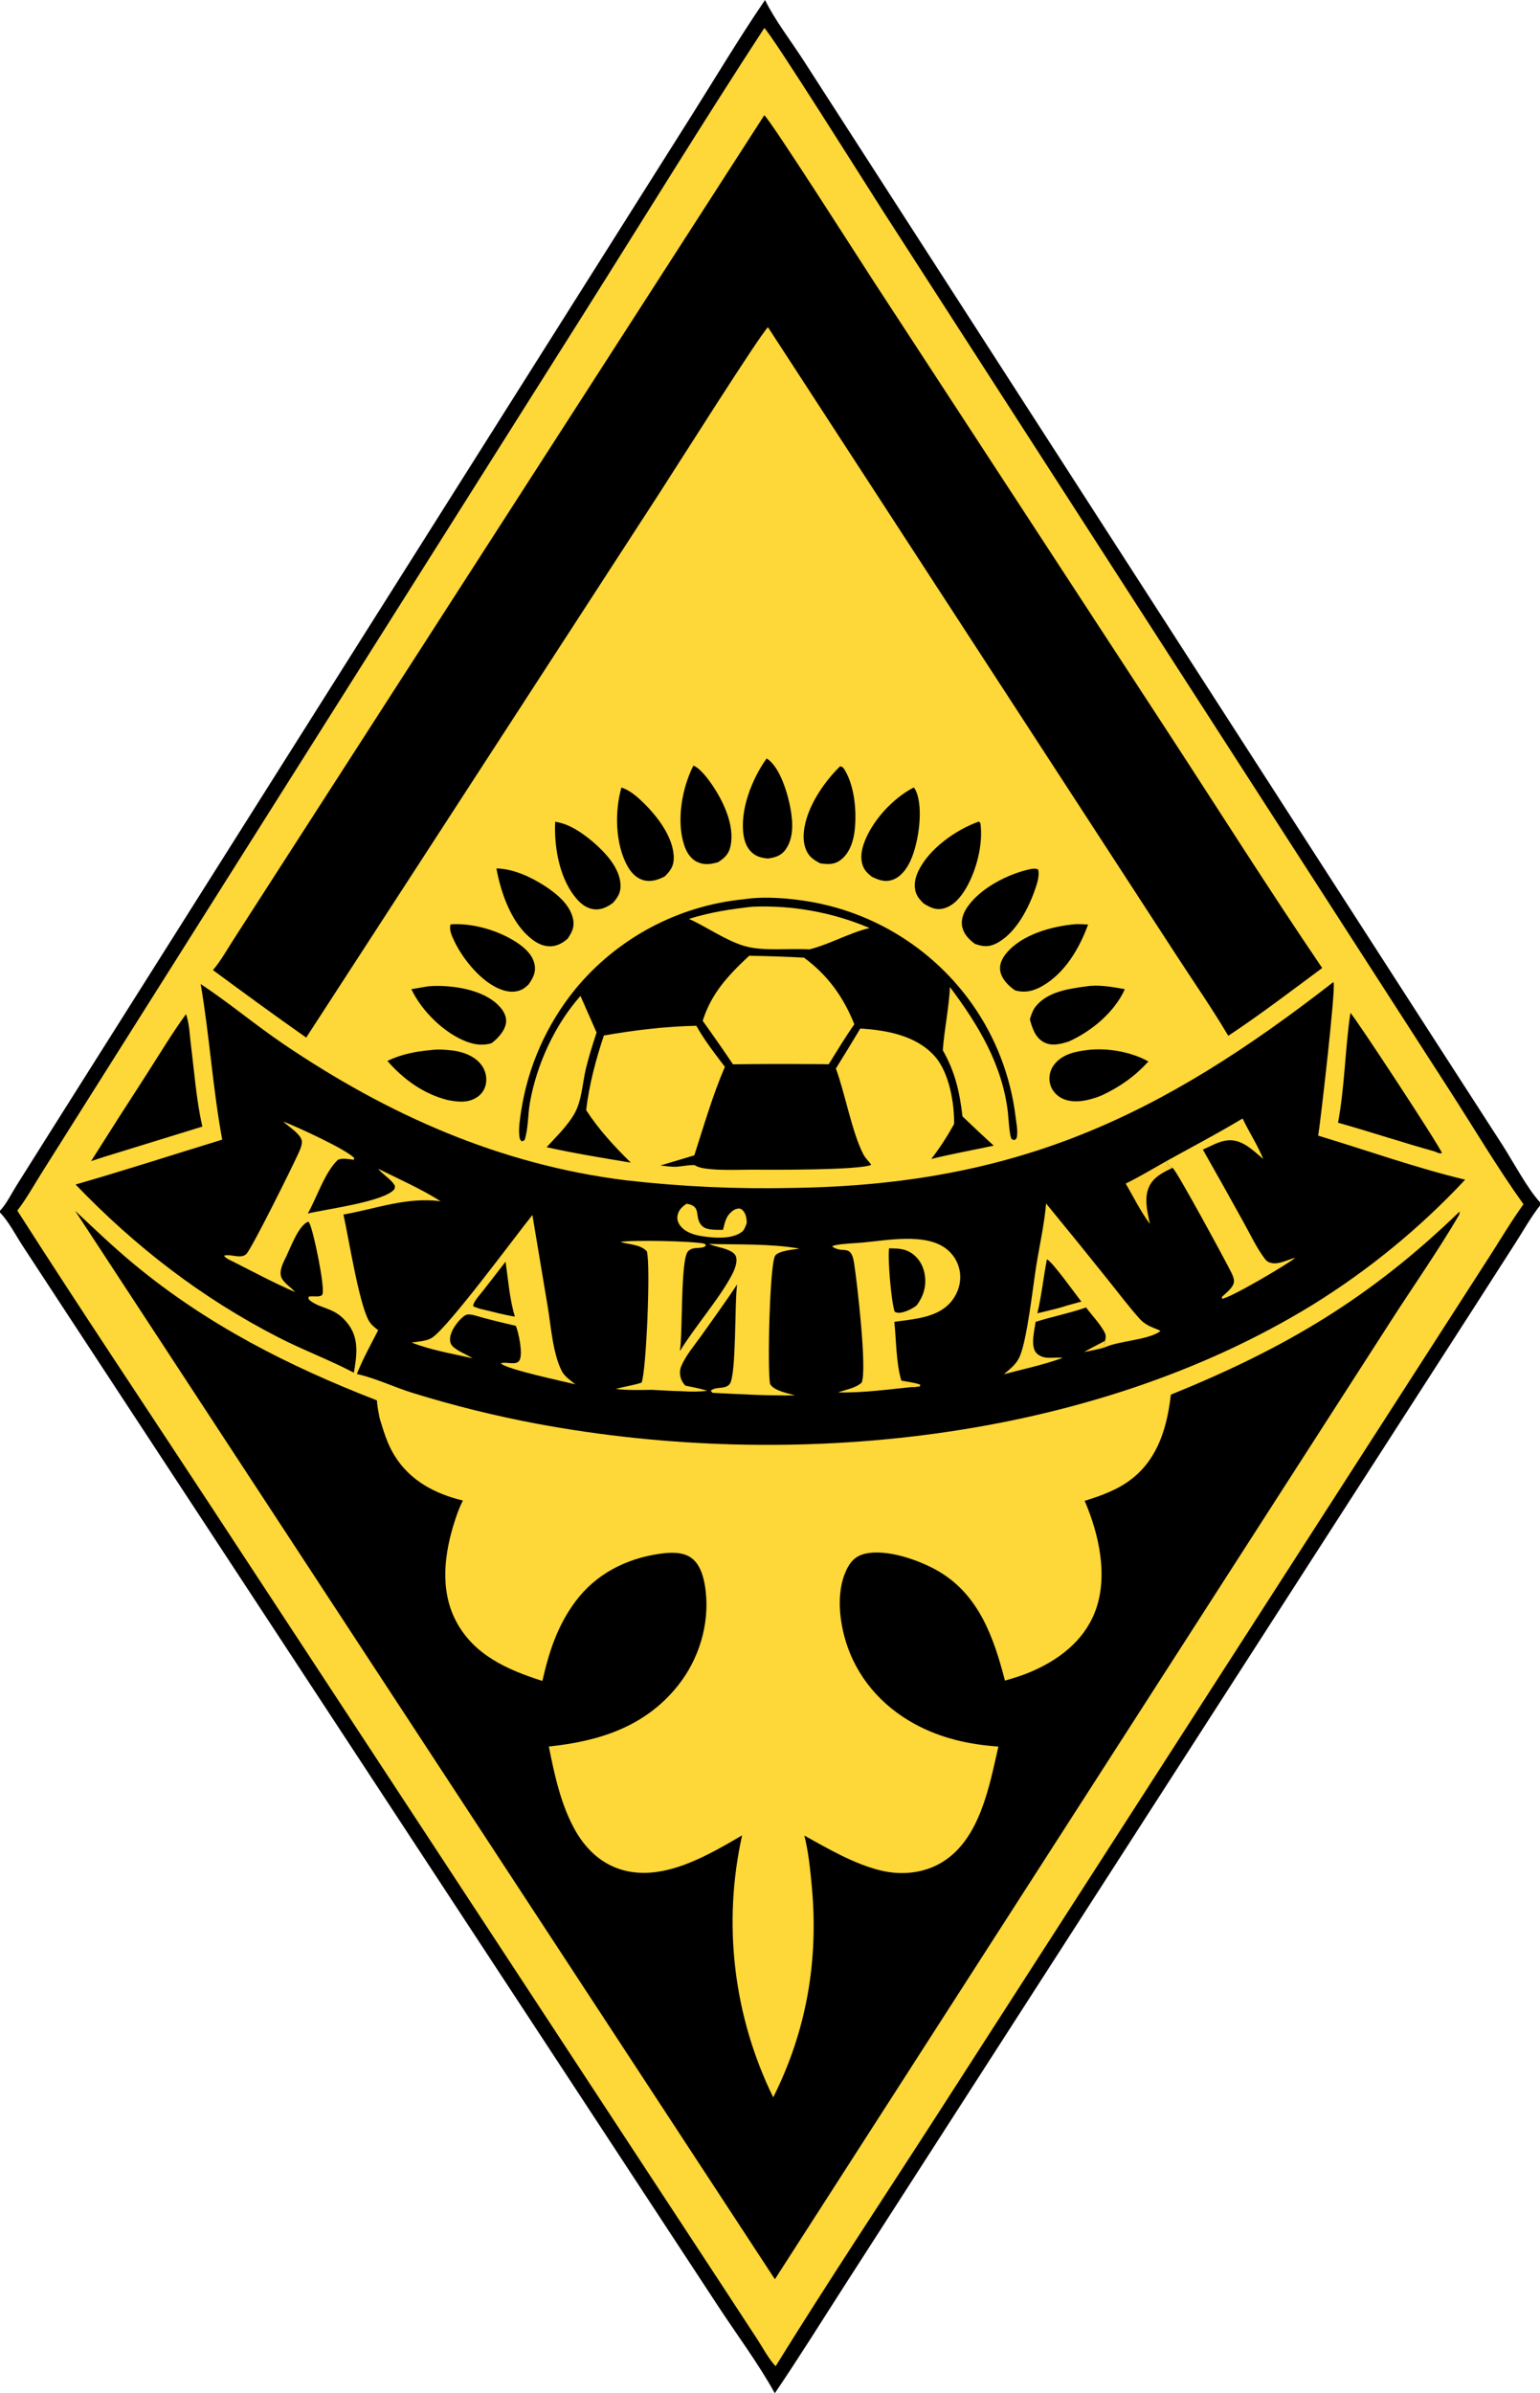 <?xml version="1.0" encoding="utf-8" ?><svg xmlns="http://www.w3.org/2000/svg" xmlns:xlink="http://www.w3.org/1999/xlink" width="309" height="480" viewBox="0 0 309 480"><path d="M153.506 0C155.407 3.925 158.698 8.203 161.117 11.953L177.544 37.433L233.106 123.619L287.169 207.5L301.518 229.723C303.693 233.135 306.458 238.348 309 241.134L309 241.783C307.198 244.064 305.719 246.72 304.15 249.17L295.513 262.631L266.346 307.906L193.241 421.443L169.614 458.147C164.925 465.439 160.336 472.82 155.464 479.99C152.168 474.026 147.914 468.341 144.164 462.63L121.654 428.332L50.71 320.242L14.012 264.328L4.544 249.872C3.176 247.783 1.738 244.961 0 243.19L0 242.83C1.3 241.455 2.31 239.363 3.325 237.749L10.029 227.095L36.747 184.785L113.939 62.503L138.925 22.916C143.746 15.268 148.406 7.463 153.506 0Z"/><path fill="#FED739" d="M153.353 5.625C154.68 6.596 174.595 38.342 177.2 42.381L262.933 175.358L290.951 218.823C295.815 226.37 300.467 234.228 305.687 241.523C303.268 244.877 301.121 248.512 298.88 251.992L286.248 271.613L247.666 331.55L187.914 424.345C177.144 441.061 166.101 457.663 155.632 474.567C154.233 473.127 153.072 470.868 151.961 469.177L144.128 457.208L114.804 412.523L42.516 302.375C29.492 282.532 16.256 262.799 3.474 242.8C5.279 240.463 6.783 237.736 8.359 235.236L17.143 221.304L46.144 175.35L117.138 62.9C129.186 43.807 141.017 24.529 153.353 5.625Z"/><path d="M267.507 196.988C267.53 197.013 267.558 197.034 267.575 197.062C268.078 197.907 265.028 224.368 264.499 227.768C274.066 230.649 284.354 234.312 293.985 236.596C284.9 246.314 274.563 254.779 263.244 261.769C218.51 289.179 158.684 295.029 107.849 285.566C99.37 283.979 90.99 281.904 82.75 279.35C79.123 278.23 75.53 276.476 71.854 275.628L71.607 275.573C72.799 272.55 74.396 269.676 75.883 266.79C75.155 266.223 74.437 265.672 73.986 264.849C71.981 261.187 69.996 248.438 68.911 243.589C75.471 242.424 81.667 240.015 88.413 240.925C84.479 238.424 80.067 236.489 75.89 234.412C76.816 235.566 78.218 236.339 79.049 237.507C79.335 237.908 79.235 238.014 79.155 238.478C77.208 241.008 65.355 242.509 61.76 243.38C63.585 240.17 65.184 235.058 67.818 232.596C68.771 232.212 69.984 232.49 70.983 232.604L71.085 232.265C69.484 230.5 59.463 225.941 56.827 224.928C57.886 225.95 60.053 227.225 60.514 228.612C60.798 229.466 60.1 230.797 59.751 231.578C58.716 233.896 50.527 250.42 49.421 251.506C48.313 252.593 46.178 251.379 44.937 251.851C45.397 252.421 45.995 252.655 46.639 252.966C50.795 255.06 54.936 257.296 59.21 259.135C58.448 258.235 56.89 257.277 56.462 256.203C55.907 254.812 56.93 253.055 57.518 251.822C58.393 249.99 59.97 245.685 61.867 245.014C61.945 245.125 62.04 245.25 62.104 245.372C62.924 246.945 65.261 258.284 64.697 259.588C64.379 260.321 62.641 259.812 61.916 260.073C61.906 260.502 61.87 260.58 62.243 260.864C64.654 262.7 67.391 262.115 70.007 265.764C72.077 268.65 71.569 272.037 71 275.305C66.084 272.725 60.798 270.759 55.831 268.208C40.414 260.289 27.15 250.047 15.169 237.565C25.019 234.741 34.785 231.562 44.587 228.567C42.683 218.258 42.034 207.702 40.27 197.363C45.984 201.137 51.289 205.614 56.983 209.464C77.918 223.62 100.306 233.569 125.532 236.715C136.647 237.991 147.836 238.504 159.02 238.251C203.718 237.627 232.64 224.124 267.507 196.988Z"/><path fill="#FED739" d="M124.482 249.083C126.847 248.646 139.108 248.898 141.39 249.442L141.652 249.82C140.797 250.68 139.088 249.828 138.036 250.985C136.523 252.648 137.016 267.382 136.418 270.981C139.401 266.101 144.675 260.061 147.019 255.365C147.448 254.504 147.966 253.11 147.708 252.148C147.533 251.498 147 251.126 146.423 250.844C145.107 250.203 143.592 250.078 142.243 249.482C148.171 249.65 154.595 249.394 160.429 250.418C159.362 250.6 156.12 250.839 155.516 251.878C154.429 253.751 153.944 274.773 154.521 277.582C155.346 278.968 158.053 279.414 159.519 279.853C154.066 279.954 148.447 279.616 142.992 279.345L142.598 278.962C143.51 277.978 145.475 278.756 146.404 277.593C147.773 275.879 147.374 261.074 147.907 257.606C145.607 261.07 143.168 264.437 140.762 267.828C139.396 269.754 137.58 271.858 136.683 274.038C136.42 274.677 136.373 275.37 136.516 276.044C136.676 276.793 136.987 277.328 137.506 277.896C138.974 278.213 140.483 278.476 141.915 278.929C140.182 279.152 138.606 279.121 136.872 279.023C134.857 278.984 132.836 278.844 130.824 278.745C128.402 278.78 125.986 278.855 123.576 278.575C125.275 278.078 127.023 277.857 128.719 277.312C129.67 275.286 130.591 253.487 129.778 250.942C128.423 249.535 126.25 249.64 124.482 249.083Z"/><path fill="#FED739" d="M168.167 279.263C169.733 278.682 171.601 278.442 172.883 277.308C174.033 274.83 171.946 257.008 171.368 253.303C170.741 249.29 169.115 251.588 166.951 249.976C167.157 249.876 167.321 249.794 167.547 249.748C169.323 249.386 171.377 249.367 173.197 249.197C178.043 248.746 185.515 247.3 189.688 250.327C191.269 251.459 192.319 253.186 192.597 255.11C192.889 257.128 192.301 259.152 191.078 260.77C188.389 264.326 183.503 264.508 179.446 265.112C179.85 268.899 179.785 273.271 180.851 276.907C182.11 277.187 183.433 277.273 184.638 277.725L184.53 278.053C184.072 278.105 183.58 278.198 183.123 278.167C178.236 278.66 173.068 279.383 168.167 279.263Z"/><path fill="#FDCE31" d="M180.851 276.907C182.11 277.187 183.433 277.273 184.638 277.725L184.53 278.053C184.072 278.105 183.58 278.198 183.123 278.167C182.436 277.92 181.794 278.041 181.121 277.742L180.851 276.907Z"/><path d="M178.393 250.36C180.237 250.407 181.683 250.375 183.213 251.558C184.612 252.64 185.371 254.197 185.592 255.935C185.872 258.149 185.215 260.137 183.873 261.869C183.043 262.454 182.181 262.901 181.195 263.168C180.578 263.336 180.067 263.386 179.502 263.064C178.816 260.879 178.09 252.537 178.393 250.36Z"/><path fill="#FED739" d="M209.897 241.374C214.026 246.396 218.121 251.445 222.182 256.522C224.332 259.189 226.421 261.994 228.712 264.539C230.242 266.238 232.516 266.532 232.835 266.976C230.307 268.813 224.529 268.871 221.565 270.271L221.723 268.913C221.954 268.026 221.904 267.636 221.422 266.83C220.433 265.179 219.076 263.753 217.909 262.228C214.59 263.38 211.145 264.055 207.803 265.109C207.564 266.745 206.763 269.87 207.856 271.252C208.373 271.906 209.301 272.255 210.112 272.303C211.155 272.364 212.193 272.227 213.236 272.325C209.411 273.728 205.361 274.571 201.427 275.615C202.659 274.566 203.92 273.621 204.592 272.102C206.093 268.705 207.258 258.032 207.907 253.969C208.568 249.834 209.55 245.537 209.897 241.374Z"/><path d="M210.064 252.574C211.15 253.011 215.85 259.656 216.978 261.044L214.183 261.813C212.232 262.472 210.146 262.891 208.146 263.394C208.997 259.864 209.356 256.148 210.064 252.574Z"/><path fill="#FED739" d="M82.586 269.257C83.858 269.07 85.6 268.994 86.687 268.293C89.968 266.178 103.286 248.089 106.824 243.68L109.86 261.831C110.548 265.865 110.87 271.281 112.707 274.953C113.25 276.04 114.511 276.898 115.438 277.642C113.161 277.067 101.604 274.639 100.486 273.434C101.606 272.997 103.707 274.013 104.285 272.728C104.913 271.33 104.074 267.339 103.517 265.919C100.659 265.243 97.785 264.575 94.971 263.734C94.12 263.625 93.738 263.45 93.007 264.031C91.799 264.989 90.427 266.85 90.305 268.437C90.264 268.97 90.37 269.485 90.725 269.899C91.58 270.899 93.662 271.662 94.82 272.415C90.792 271.505 86.425 270.776 82.586 269.257Z"/><path d="M101.439 253.037C101.954 256.558 102.261 260.691 103.314 264.059C100.917 263.689 98.522 262.985 96.153 262.446C95.743 262.312 95.353 262.172 94.957 262.001C94.853 261.189 96.373 259.582 96.913 258.882C98.417 256.931 99.954 255.002 101.439 253.037Z"/><path fill="#FED739" d="M234.045 232.867C239.144 230.048 244.333 227.327 249.324 224.323C250.628 227.075 252.32 229.609 253.459 232.441C251.387 230.713 249.213 228.41 246.278 228.715C244.507 228.9 242.96 229.875 241.353 230.562C244.115 235.423 246.848 240.301 249.553 245.195C250.877 247.568 252.123 250.264 253.766 252.431C254.155 252.944 254.423 253.128 255.05 253.289C256.598 253.686 258.396 252.602 259.909 252.264C258.123 253.69 247.092 260.2 245.213 260.484L245.159 260.119C245.955 259.352 247.508 258.227 247.59 257.075C247.634 256.465 247.347 255.792 247.079 255.252C245.811 252.695 236.388 235.34 235.373 234.324C235.337 234.288 235.294 234.258 235.255 234.225C234.604 233.969 234.383 233.44 234.045 232.867Z"/><path fill="#FED739" d="M137.744 241.423C140.92 241.867 139.215 244.059 140.771 245.774C141.73 246.832 143.752 246.623 145.069 246.66C145.373 245.525 145.572 244.266 146.407 243.393C146.95 242.825 147.515 242.388 148.329 242.381C148.603 242.379 148.916 242.604 149.091 242.811C149.704 243.538 149.817 244.394 149.835 245.306C149.821 245.343 149.807 245.381 149.792 245.418C149.768 245.481 149.741 245.542 149.718 245.604C149.478 246.231 149.298 246.754 148.728 247.158C146.689 248.601 143.134 248.286 140.772 247.915C139.161 247.662 137.333 247.073 136.372 245.656C135.977 245.073 135.819 244.423 135.961 243.727C136.185 242.626 136.882 242.031 137.744 241.423Z"/><path fill="#FDCE31" d="M234.045 232.867C234.383 233.44 234.604 233.969 235.255 234.225C233.651 234.991 231.921 235.808 230.924 237.351C229.355 239.778 230.185 242.862 230.73 245.48C228.874 242.989 227.437 240.064 225.87 237.374C228.658 236.019 231.343 234.387 234.045 232.867Z"/><path fill="#FDCE31" d="M221.723 268.913L221.565 270.271C220.224 270.632 218.894 270.907 217.528 271.153C218.904 270.374 220.325 269.656 221.723 268.913Z"/><path d="M292.858 242.999C292.864 243.299 292.866 243.493 292.708 243.761C288.493 250.945 283.607 257.903 279.093 264.919L251.129 308.387L155.482 457.124L15.077 242.839C18.964 246.48 22.764 250.129 26.871 253.529C41.605 265.722 57.892 273.978 75.624 280.862C75.693 282.077 75.956 283.275 76.18 284.469C76.991 287.089 77.674 289.514 79.127 291.881C82.225 296.93 87.267 299.614 92.879 300.942C92.235 302.175 91.751 303.519 91.318 304.839C89.187 311.329 88.185 318.703 91.441 325.017C95.006 331.928 101.831 334.902 108.828 337.128C110.145 331.332 111.827 326.103 115.405 321.266C119.51 315.717 125.533 312.629 132.279 311.639C134.39 311.33 137.039 311.151 138.835 312.541C140.701 313.985 141.339 316.872 141.593 319.08C142.374 325.852 140.212 332.861 135.954 338.155C129.357 346.358 120.199 349.222 110.123 350.285C111.263 355.999 112.578 362.174 115.519 367.272C117.712 371.074 120.916 374.018 125.23 375.134C133.374 377.242 142.075 372.083 148.902 368.102C144.961 385.818 147.164 404.347 155.147 420.645C161.84 407.289 164.266 393.235 162.89 378.357C162.574 374.938 162.229 371.478 161.394 368.142C166.15 370.781 171.325 373.814 176.629 375.126C180.83 376.165 185.406 375.74 189.128 373.433C196.641 368.775 198.511 358.228 200.329 350.287C194.419 349.885 188.795 348.619 183.561 345.776C176.838 342.123 171.781 336.275 169.615 328.888C168.286 324.353 167.783 318.492 170.162 314.241C170.903 312.916 171.893 312.051 173.381 311.665C177.783 310.52 184.56 312.918 188.378 315.168C196.458 319.931 199.42 328.497 201.64 337.056C203.399 336.567 205.148 336.019 206.83 335.303C212.401 332.93 217.406 329.159 219.685 323.343C222.447 316.295 220.539 307.723 217.636 301.007C221.087 299.94 224.442 298.735 227.293 296.441C232.465 292.28 234.212 286.009 234.933 279.711C257.893 270.398 274.906 260.351 292.858 242.999Z"/><path d="M153.35 23.116C154.506 23.911 172.878 52.724 175.322 56.468L234.008 146.323C244.416 162.261 254.607 178.395 265.296 194.143C259.058 198.761 252.93 203.455 246.45 207.74C243.226 202.287 239.576 197.023 236.118 191.713L217.808 163.561L154.102 65.638C152.933 66.405 134.973 94.814 132.367 98.824L61.44 208.096C55.125 203.668 48.935 199.138 42.728 194.562C44.266 192.774 45.495 190.556 46.774 188.57L53.417 178.243L76.475 142.454L153.35 23.116Z"/><path d="M149.26 180.351C153.421 179.709 158.518 180.147 162.675 180.87C175.769 183.168 187.422 190.554 195.087 201.416C199.783 208.082 202.763 215.803 203.765 223.895C203.913 225.134 204.271 226.785 204.033 228.01C203.95 228.438 203.889 228.415 203.526 228.656C203.356 228.589 203.159 228.569 203.015 228.457C202.547 228.092 202.324 223.834 202.229 223.043C201.08 213.431 196.274 205.52 190.606 197.965C190.402 202.176 189.475 206.412 189.172 210.648C191.657 214.999 192.536 218.964 193.125 223.905C195.185 225.888 197.272 227.843 199.385 229.77C195.215 230.666 191 231.413 186.861 232.441C188.585 230.221 190.075 227.883 191.444 225.432C191.501 221.206 190.444 215.11 187.593 211.882C183.87 207.667 177.908 206.61 172.618 206.282C171.007 208.968 169.375 211.641 167.72 214.3C169.556 219.263 170.977 227.209 173.24 231.528C173.666 232.34 174.315 232.878 174.82 233.621C172.348 234.722 154.42 234.618 150.91 234.593C148.498 234.569 141.175 234.956 139.494 233.735C139.155 233.488 136.33 233.987 135.743 234.007C134.682 234.042 133.568 233.867 132.513 233.747L139.316 231.716C141.208 225.852 143.006 219.613 145.449 213.967C143.426 211.311 141.352 208.649 139.719 205.73C133.508 205.857 127.277 206.613 121.167 207.68C119.564 212.461 118.191 217.631 117.612 222.647C120.12 226.527 123.291 229.949 126.574 233.179C120.887 232.233 115.318 231.329 109.679 230.086C111.568 228.011 113.87 225.812 115.259 223.355C116.753 220.71 116.863 217.244 117.561 214.32C118.146 211.87 118.922 209.478 119.704 207.086L116.472 199.741C111.285 205.575 107.649 213.586 106.308 221.249C105.914 223.502 105.992 226.591 105.242 228.683L104.68 228.912C104.299 228.533 104.284 228.415 104.213 227.874C104.01 226.343 104.341 224.381 104.563 222.851C105.944 213.893 109.684 205.463 115.397 198.427C123.847 188.156 136.025 181.656 149.26 180.351Z"/><path fill="#FED739" d="M150.322 191.686C153.987 191.747 157.652 191.872 161.313 192.062C166.077 195.558 169.26 199.984 171.421 205.431C169.59 208.028 167.952 210.764 166.272 213.459C164.933 213.409 163.587 213.427 162.247 213.417C157.188 213.379 152.129 213.394 147.071 213.462C145.093 210.521 143.068 207.614 140.996 204.739C142.736 199.185 146.175 195.556 150.322 191.686Z"/><path fill="#FED739" d="M150.955 181.854C159.012 181.517 167.044 182.974 174.47 186.121C170.35 187.113 166.532 189.368 162.396 190.413C158.35 190.144 153.196 190.861 149.334 189.72C145.565 188.606 141.866 185.925 138.242 184.293C142.436 182.972 146.602 182.323 150.955 181.854Z"/><path d="M37.319 203.397C38.002 205.249 38.062 207.663 38.313 209.635C38.996 215.014 39.392 220.667 40.606 225.943L20.805 232.047L18.283 232.867C21.956 227.05 25.664 221.256 29.405 215.482C32 211.448 34.495 207.273 37.319 203.397Z"/><path d="M270.955 203.156C271.646 203.63 288.885 229.858 289.325 231.257C288.765 231.429 288.474 231.18 287.943 230.96C281.418 229.147 274.992 226.998 268.472 225.17C269.827 217.969 269.877 210.422 270.955 203.156Z"/><path d="M168.588 153.666L169.16 153.923C171.429 157.159 171.92 162.488 171.51 166.374C171.277 168.582 170.547 171.016 168.724 172.437C167.432 173.443 166.15 173.364 164.618 173.161C163.925 172.827 163.235 172.418 162.683 171.874C161.651 170.859 161.23 169.232 161.243 167.823C161.289 162.715 165.036 157.126 168.588 153.666Z"/><path d="M111.399 164.812C114.176 165.205 116.86 167.049 118.964 168.843C121.406 170.926 124.298 173.988 124.504 177.346C124.603 178.953 124.009 179.933 122.978 181.095C121.982 181.798 120.954 182.379 119.7 182.389C118.173 182.401 116.946 181.62 115.945 180.538C112.313 176.617 111.139 169.986 111.399 164.812Z"/><path d="M217.88 197.84C220.457 197.416 223.16 197.943 225.696 198.386C223.622 203.029 218.986 206.85 214.428 208.893C212.772 209.414 210.95 209.895 209.335 208.963C207.67 208.001 207.125 206.165 206.637 204.436C206.69 204.266 206.749 204.099 206.804 203.929C207.049 203.182 207.286 202.534 207.776 201.906C210.106 198.921 214.36 198.309 217.88 197.84Z"/><path d="M215.774 185.353C216.603 185.304 217.489 185.396 218.321 185.429C216.598 190.199 213.646 195.211 209.091 197.787C207.31 198.794 205.652 199.168 203.668 198.631C202.339 197.706 200.923 196.316 200.682 194.628C200.501 193.366 201.116 192.164 201.894 191.218C205.028 187.403 211.025 185.776 215.774 185.353Z"/><path d="M183.348 157.934C183.53 158.148 183.668 158.366 183.783 158.624C185.362 162.184 184.287 169.198 182.661 172.687C181.933 174.251 180.765 175.89 179.055 176.464C177.538 176.974 176.335 176.501 174.969 175.862C174.321 175.361 173.711 174.828 173.329 174.087C172.582 172.643 172.763 170.912 173.256 169.418C174.772 164.825 179.085 160.122 183.348 157.934Z"/><path d="M85.852 197.826C86.925 197.708 88.096 197.712 89.175 197.774C92.983 197.992 97.83 199.056 100.401 202.047C101.122 202.886 101.679 203.971 101.534 205.109C101.327 206.724 99.856 208.348 98.584 209.243C96.914 209.717 95.388 209.546 93.768 208.963C89.2 207.317 84.575 202.733 82.544 198.389C83.648 198.213 84.751 198.025 85.852 197.826Z"/><path d="M196.427 164.759L196.724 165.129C197.285 169.3 195.959 174.46 193.854 178.11C192.839 179.869 191.356 181.695 189.292 182.205C187.716 182.595 186.606 181.986 185.306 181.182C184.682 180.562 184.139 179.98 183.822 179.144C183.281 177.721 183.595 176.125 184.224 174.787C186.373 170.224 191.784 166.425 196.427 164.759Z"/><path d="M139.126 153.552C140.417 153.997 142.075 156.23 142.824 157.317C145.122 160.651 147.437 165.525 146.596 169.62C146.259 171.264 145.458 172.022 144.1 172.913C142.652 173.332 141.317 173.549 139.899 172.875C138.514 172.218 137.732 170.872 137.271 169.465C135.683 164.621 136.845 158.027 139.126 153.552Z"/><path d="M86.408 210.605C87.836 210.413 89.616 210.515 91.042 210.72C93.117 211.019 95.366 211.893 96.636 213.646C97.415 214.72 97.747 216.113 97.487 217.42C97.284 218.477 96.671 219.409 95.781 220.014C93.922 221.268 91.894 221.021 89.814 220.62C85.021 219.422 80.921 216.462 77.73 212.774C80.535 211.446 83.346 210.882 86.408 210.605Z"/><path d="M218.316 210.579C222.252 210.124 227.008 210.969 230.428 212.893C227.681 215.892 224.829 217.899 221.171 219.645C220.103 220.103 218.92 220.471 217.782 220.694C216.027 221.037 214.043 220.992 212.518 219.948C211.496 219.247 210.796 218.185 210.61 216.954C210.436 215.722 210.772 214.473 211.541 213.496C213.171 211.39 215.827 210.871 218.316 210.579Z"/><path d="M153.82 152.119C153.93 152.185 153.991 152.217 154.094 152.293C156.593 154.115 158.111 159.289 158.636 162.299C159.1 164.958 159.275 168.089 157.618 170.396C156.7 171.673 155.545 171.955 154.09 172.189C153.162 172.102 152.19 171.912 151.401 171.394C150.103 170.542 149.466 169.137 149.22 167.65C148.377 162.535 150.886 156.215 153.82 152.119Z"/><path d="M206.888 174.279C207.436 174.207 207.781 174.161 208.299 174.372C208.592 175.476 208.204 176.807 207.859 177.868C206.524 181.97 203.844 187.26 199.851 189.241C198.329 189.996 197.167 189.846 195.627 189.31C194.461 188.452 193.448 187.433 193.093 185.982C192.748 184.57 193.275 183.148 194.059 181.984C196.671 178.105 202.366 175.2 206.888 174.279Z"/><path d="M90.42 185.387C94.828 185.074 100.146 186.635 103.803 189.099C105.357 190.146 106.916 191.557 107.271 193.485C107.567 195.091 106.906 196.21 106.029 197.482C105.629 197.833 105.198 198.232 104.715 198.464C103.371 199.107 101.985 198.967 100.618 198.485C96.748 197.122 92.959 192.501 91.211 188.858C90.734 187.864 90.028 186.494 90.42 185.387Z"/><path d="M124.69 157.948C126.37 158.468 127.911 159.835 129.147 161.044C131.951 163.789 135.198 168.035 135.19 172.085C135.187 173.73 134.516 174.645 133.408 175.752C132.096 176.465 130.62 176.931 129.133 176.533C127.652 176.136 126.608 174.98 125.888 173.678C123.431 169.235 123.319 162.708 124.69 157.948Z"/><path d="M99.605 174.172C102.945 174.234 106.472 175.857 109.253 177.652C111.64 179.192 114.406 181.423 114.992 184.362C115.313 185.971 114.743 186.982 113.893 188.267C113.1 188.967 112.183 189.536 111.131 189.724C109.698 189.98 108.343 189.509 107.175 188.697C102.744 185.614 100.539 179.253 99.605 174.172Z"/></svg>